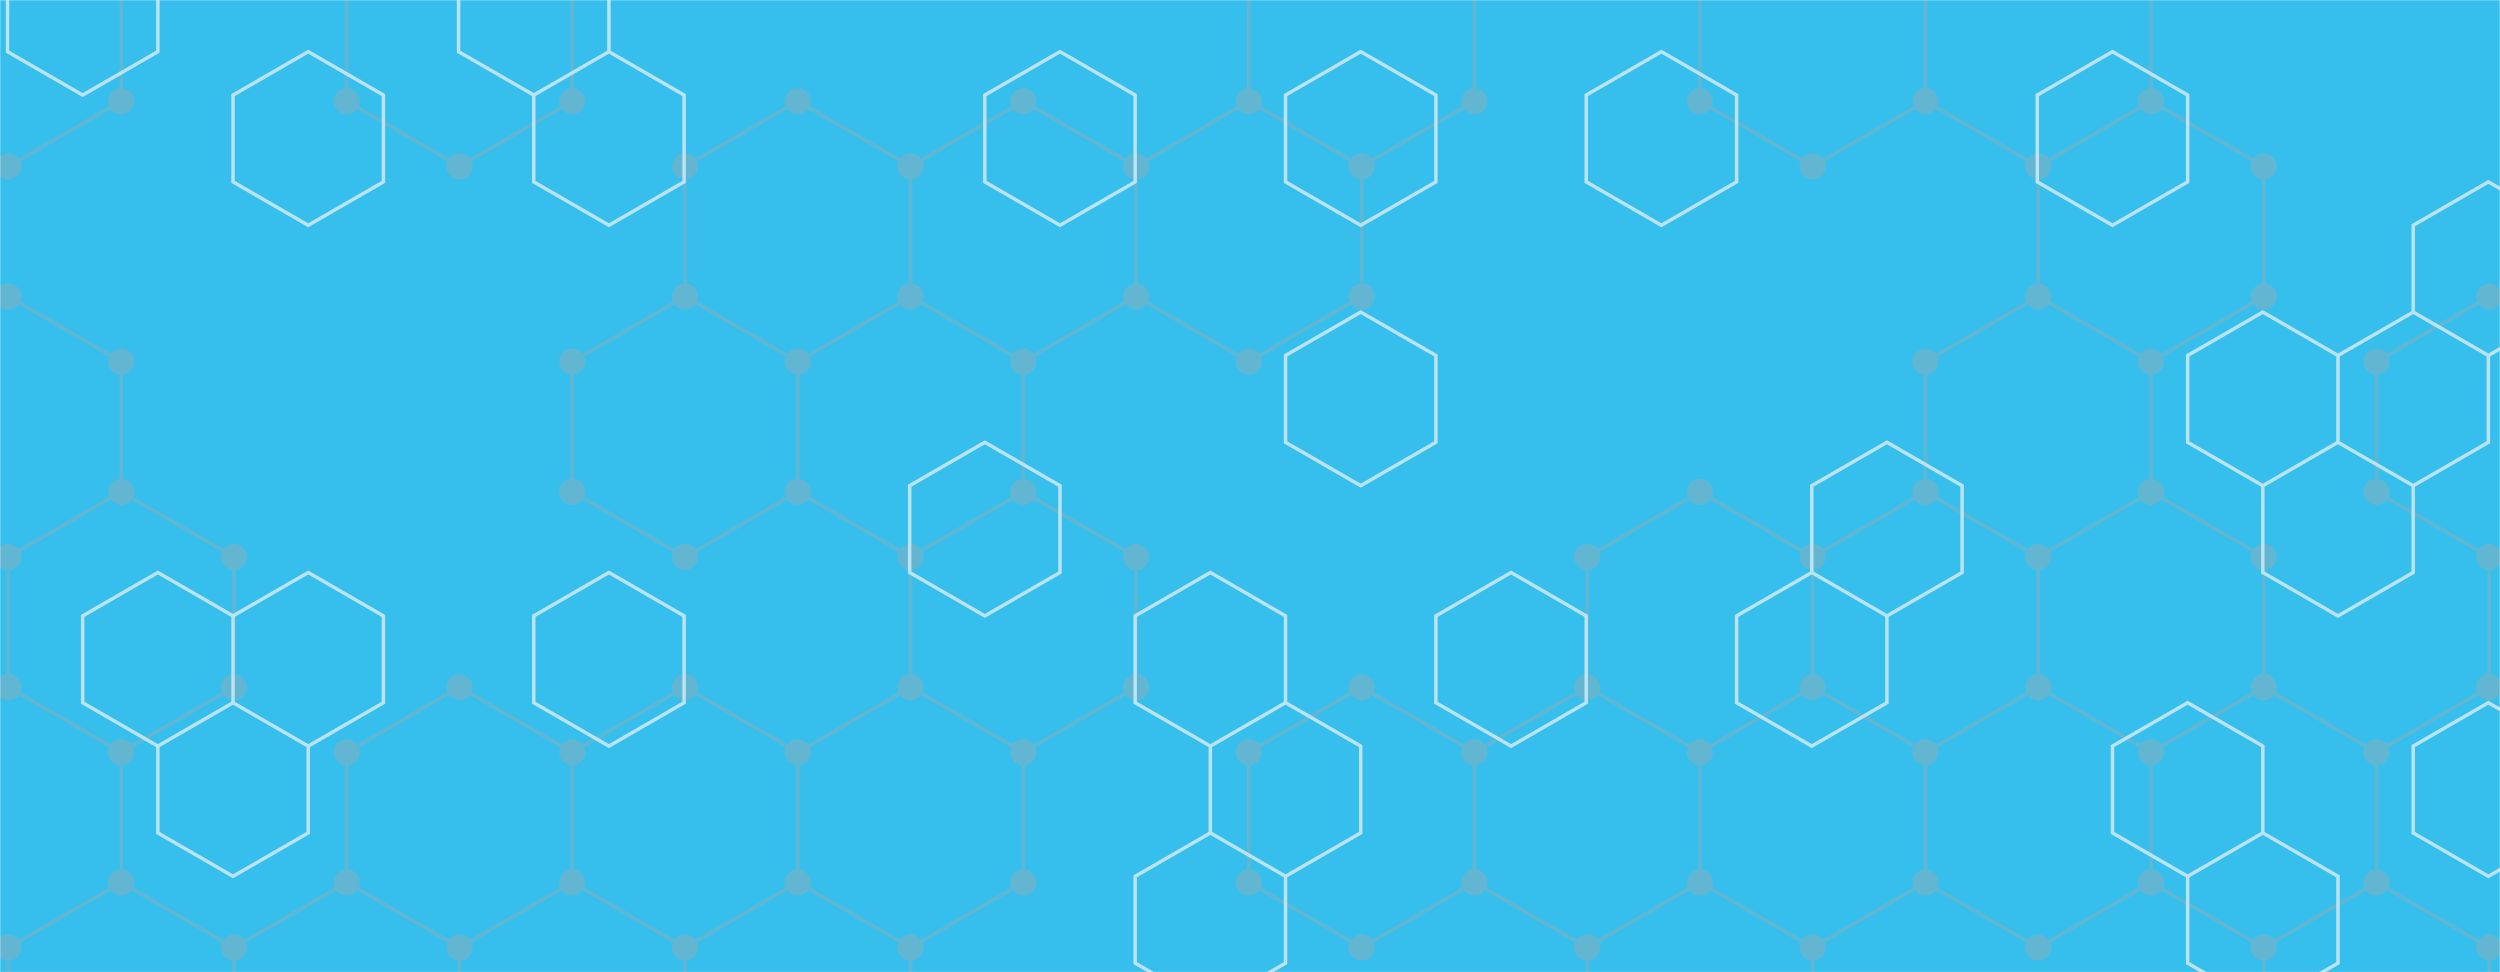 <svg xmlns="http://www.w3.org/2000/svg" version="1.1" xmlns:xlink="http://www.w3.org/1999/xlink" xmlns:svgjs="http://svgjs.com/svgjs" width="1440" height="560" preserveAspectRatio="none" viewBox="0 0 1440 560"><g mask="url(&quot;#SvgjsMask1006&quot;)" fill="none"><rect width="1440" height="560" x="0" y="0" fill="rgba(54, 191, 237, 1)"></rect><path d="M4.84 -54.19L69.79 -16.69L69.79 58.31L4.84 95.81L-60.11 58.31L-60.11 -16.69zM4.84 170.81L69.79 208.31L69.79 283.31L4.84 320.81L-60.11 283.31L-60.11 208.31zM69.79 283.31L134.75 320.81L134.75 395.81L69.79 433.31L4.84 395.81L4.84 320.81zM4.84 395.81L69.79 433.31L69.79 508.31L4.84 545.81L-60.11 508.31L-60.11 433.31zM69.79 508.31L134.75 545.81L134.75 620.81L69.79 658.31L4.84 620.81L4.84 545.81zM199.7 508.31L264.65 545.81L264.65 620.81L199.7 658.31L134.75 620.81L134.75 545.81zM264.65 -54.19L329.61 -16.69L329.61 58.31L264.65 95.81L199.7 58.31L199.7 -16.69zM264.65 395.81L329.61 433.31L329.61 508.31L264.65 545.81L199.7 508.31L199.7 433.31zM459.52 58.31L524.47 95.81L524.47 170.81L459.52 208.31L394.56 170.81L394.56 95.81zM394.56 170.81L459.52 208.31L459.52 283.31L394.56 320.81L329.61 283.31L329.61 208.31zM394.56 395.81L459.52 433.31L459.52 508.31L394.56 545.81L329.61 508.31L329.61 433.31zM459.52 508.31L524.47 545.81L524.47 620.81L459.52 658.31L394.56 620.81L394.56 545.81zM589.42 58.31L654.38 95.81L654.38 170.81L589.42 208.31L524.47 170.81L524.47 95.81zM524.47 170.81L589.42 208.31L589.42 283.31L524.47 320.81L459.52 283.31L459.52 208.31zM589.42 283.31L654.38 320.81L654.38 395.81L589.42 433.31L524.47 395.81L524.47 320.81zM524.47 395.81L589.42 433.31L589.42 508.31L524.47 545.81L459.52 508.31L459.52 433.31zM719.33 58.31L784.29 95.81L784.29 170.81L719.33 208.31L654.38 170.81L654.38 95.81zM784.28 -54.19L849.24 -16.69L849.24 58.31L784.28 95.81L719.33 58.31L719.33 -16.69zM784.28 395.81L849.24 433.31L849.24 508.31L784.28 545.81L719.33 508.31L719.33 433.31zM979.15 283.31L1044.1 320.81L1044.1 395.81L979.15 433.31L914.19 395.81L914.19 320.81zM914.19 395.81L979.15 433.31L979.15 508.31L914.19 545.81L849.24 508.31L849.24 433.31zM979.15 508.31L1044.1 545.81L1044.1 620.81L979.15 658.31L914.19 620.81L914.19 545.81zM1044.1 -54.19L1109.05 -16.69L1109.05 58.31L1044.1 95.81L979.15 58.31L979.15 -16.69zM1109.05 283.31L1174.01 320.81L1174.01 395.81L1109.05 433.31L1044.1 395.81L1044.1 320.81zM1044.1 395.81L1109.05 433.31L1109.05 508.31L1044.1 545.81L979.15 508.31L979.15 433.31zM1174.01 -54.19L1238.96 -16.69L1238.96 58.31L1174.01 95.81L1109.05 58.31L1109.05 -16.69zM1238.96 58.31L1303.91 95.81L1303.91 170.81L1238.96 208.31L1174.01 170.81L1174.01 95.81zM1174.01 170.81L1238.96 208.31L1238.96 283.31L1174.01 320.81L1109.05 283.31L1109.05 208.31zM1238.96 283.31L1303.91 320.81L1303.91 395.81L1238.96 433.31L1174.01 395.81L1174.01 320.81zM1174.01 395.81L1238.96 433.31L1238.96 508.31L1174.01 545.81L1109.05 508.31L1109.05 433.31zM1303.91 395.81L1368.87 433.31L1368.87 508.31L1303.91 545.81L1238.96 508.31L1238.96 433.31zM1368.87 508.31L1433.82 545.81L1433.82 620.81L1368.87 658.31L1303.91 620.81L1303.91 545.81zM1433.82 170.81L1498.78 208.31L1498.78 283.31L1433.82 320.81L1368.87 283.31L1368.87 208.31zM1498.78 283.31L1563.73 320.81L1563.73 395.81L1498.78 433.31L1433.82 395.81L1433.82 320.81zM1433.82 395.81L1498.78 433.31L1498.78 508.31L1433.82 545.81L1368.87 508.31L1368.87 433.31zM1498.78 508.31L1563.73 545.81L1563.73 620.81L1498.78 658.31L1433.82 620.81L1433.82 545.81z" stroke="rgba(99, 182, 210, 1)" stroke-width="2"></path><path d="M-2.66 -54.19 a7.5 7.5 0 1 0 15 0 a7.5 7.5 0 1 0 -15 0zM62.29 -16.69 a7.5 7.5 0 1 0 15 0 a7.5 7.5 0 1 0 -15 0zM62.29 58.31 a7.5 7.5 0 1 0 15 0 a7.5 7.5 0 1 0 -15 0zM-2.66 95.81 a7.5 7.5 0 1 0 15 0 a7.5 7.5 0 1 0 -15 0zM-67.61 58.31 a7.5 7.5 0 1 0 15 0 a7.5 7.5 0 1 0 -15 0zM-67.61 -16.69 a7.5 7.5 0 1 0 15 0 a7.5 7.5 0 1 0 -15 0zM-2.66 170.81 a7.5 7.5 0 1 0 15 0 a7.5 7.5 0 1 0 -15 0zM62.29 208.31 a7.5 7.5 0 1 0 15 0 a7.5 7.5 0 1 0 -15 0zM62.29 283.31 a7.5 7.5 0 1 0 15 0 a7.5 7.5 0 1 0 -15 0zM-2.66 320.81 a7.5 7.5 0 1 0 15 0 a7.5 7.5 0 1 0 -15 0zM-67.61 283.31 a7.5 7.5 0 1 0 15 0 a7.5 7.5 0 1 0 -15 0zM-67.61 208.31 a7.5 7.5 0 1 0 15 0 a7.5 7.5 0 1 0 -15 0zM127.25 320.81 a7.5 7.5 0 1 0 15 0 a7.5 7.5 0 1 0 -15 0zM127.25 395.81 a7.5 7.5 0 1 0 15 0 a7.5 7.5 0 1 0 -15 0zM62.29 433.31 a7.5 7.5 0 1 0 15 0 a7.5 7.5 0 1 0 -15 0zM-2.66 395.81 a7.5 7.5 0 1 0 15 0 a7.5 7.5 0 1 0 -15 0zM62.29 508.31 a7.5 7.5 0 1 0 15 0 a7.5 7.5 0 1 0 -15 0zM-2.66 545.81 a7.5 7.5 0 1 0 15 0 a7.5 7.5 0 1 0 -15 0zM-67.61 508.31 a7.5 7.5 0 1 0 15 0 a7.5 7.5 0 1 0 -15 0zM-67.61 433.31 a7.5 7.5 0 1 0 15 0 a7.5 7.5 0 1 0 -15 0zM127.25 545.81 a7.5 7.5 0 1 0 15 0 a7.5 7.5 0 1 0 -15 0zM127.25 620.81 a7.5 7.5 0 1 0 15 0 a7.5 7.5 0 1 0 -15 0zM62.29 658.31 a7.5 7.5 0 1 0 15 0 a7.5 7.5 0 1 0 -15 0zM-2.66 620.81 a7.5 7.5 0 1 0 15 0 a7.5 7.5 0 1 0 -15 0zM192.2 508.31 a7.5 7.5 0 1 0 15 0 a7.5 7.5 0 1 0 -15 0zM257.15 545.81 a7.5 7.5 0 1 0 15 0 a7.5 7.5 0 1 0 -15 0zM257.15 620.81 a7.5 7.5 0 1 0 15 0 a7.5 7.5 0 1 0 -15 0zM192.2 658.31 a7.5 7.5 0 1 0 15 0 a7.5 7.5 0 1 0 -15 0zM257.15 -54.19 a7.5 7.5 0 1 0 15 0 a7.5 7.5 0 1 0 -15 0zM322.11 -16.69 a7.5 7.5 0 1 0 15 0 a7.5 7.5 0 1 0 -15 0zM322.11 58.31 a7.5 7.5 0 1 0 15 0 a7.5 7.5 0 1 0 -15 0zM257.15 95.81 a7.5 7.5 0 1 0 15 0 a7.5 7.5 0 1 0 -15 0zM192.2 58.31 a7.5 7.5 0 1 0 15 0 a7.5 7.5 0 1 0 -15 0zM192.2 -16.69 a7.5 7.5 0 1 0 15 0 a7.5 7.5 0 1 0 -15 0zM257.15 395.81 a7.5 7.5 0 1 0 15 0 a7.5 7.5 0 1 0 -15 0zM322.11 433.31 a7.5 7.5 0 1 0 15 0 a7.5 7.5 0 1 0 -15 0zM322.11 508.31 a7.5 7.5 0 1 0 15 0 a7.5 7.5 0 1 0 -15 0zM192.2 433.31 a7.5 7.5 0 1 0 15 0 a7.5 7.5 0 1 0 -15 0zM452.02 58.31 a7.5 7.5 0 1 0 15 0 a7.5 7.5 0 1 0 -15 0zM516.97 95.81 a7.5 7.5 0 1 0 15 0 a7.5 7.5 0 1 0 -15 0zM516.97 170.81 a7.5 7.5 0 1 0 15 0 a7.5 7.5 0 1 0 -15 0zM452.02 208.31 a7.5 7.5 0 1 0 15 0 a7.5 7.5 0 1 0 -15 0zM387.06 170.81 a7.5 7.5 0 1 0 15 0 a7.5 7.5 0 1 0 -15 0zM387.06 95.81 a7.5 7.5 0 1 0 15 0 a7.5 7.5 0 1 0 -15 0zM452.02 283.31 a7.5 7.5 0 1 0 15 0 a7.5 7.5 0 1 0 -15 0zM387.06 320.81 a7.5 7.5 0 1 0 15 0 a7.5 7.5 0 1 0 -15 0zM322.11 283.31 a7.5 7.5 0 1 0 15 0 a7.5 7.5 0 1 0 -15 0zM322.11 208.31 a7.5 7.5 0 1 0 15 0 a7.5 7.5 0 1 0 -15 0zM387.06 395.81 a7.5 7.5 0 1 0 15 0 a7.5 7.5 0 1 0 -15 0zM452.02 433.31 a7.5 7.5 0 1 0 15 0 a7.5 7.5 0 1 0 -15 0zM452.02 508.31 a7.5 7.5 0 1 0 15 0 a7.5 7.5 0 1 0 -15 0zM387.06 545.81 a7.5 7.5 0 1 0 15 0 a7.5 7.5 0 1 0 -15 0zM516.97 545.81 a7.5 7.5 0 1 0 15 0 a7.5 7.5 0 1 0 -15 0zM516.97 620.81 a7.5 7.5 0 1 0 15 0 a7.5 7.5 0 1 0 -15 0zM452.02 658.31 a7.5 7.5 0 1 0 15 0 a7.5 7.5 0 1 0 -15 0zM387.06 620.81 a7.5 7.5 0 1 0 15 0 a7.5 7.5 0 1 0 -15 0zM581.92 58.31 a7.5 7.5 0 1 0 15 0 a7.5 7.5 0 1 0 -15 0zM646.88 95.81 a7.5 7.5 0 1 0 15 0 a7.5 7.5 0 1 0 -15 0zM646.88 170.81 a7.5 7.5 0 1 0 15 0 a7.5 7.5 0 1 0 -15 0zM581.92 208.31 a7.5 7.5 0 1 0 15 0 a7.5 7.5 0 1 0 -15 0zM581.92 283.31 a7.5 7.5 0 1 0 15 0 a7.5 7.5 0 1 0 -15 0zM516.97 320.81 a7.5 7.5 0 1 0 15 0 a7.5 7.5 0 1 0 -15 0zM646.88 320.81 a7.5 7.5 0 1 0 15 0 a7.5 7.5 0 1 0 -15 0zM646.88 395.81 a7.5 7.5 0 1 0 15 0 a7.5 7.5 0 1 0 -15 0zM581.92 433.31 a7.5 7.5 0 1 0 15 0 a7.5 7.5 0 1 0 -15 0zM516.97 395.81 a7.5 7.5 0 1 0 15 0 a7.5 7.5 0 1 0 -15 0zM581.92 508.31 a7.5 7.5 0 1 0 15 0 a7.5 7.5 0 1 0 -15 0zM711.83 58.31 a7.5 7.5 0 1 0 15 0 a7.5 7.5 0 1 0 -15 0zM776.79 95.81 a7.5 7.5 0 1 0 15 0 a7.5 7.5 0 1 0 -15 0zM776.79 170.81 a7.5 7.5 0 1 0 15 0 a7.5 7.5 0 1 0 -15 0zM711.83 208.31 a7.5 7.5 0 1 0 15 0 a7.5 7.5 0 1 0 -15 0zM776.78 -54.19 a7.5 7.5 0 1 0 15 0 a7.5 7.5 0 1 0 -15 0zM841.74 -16.69 a7.5 7.5 0 1 0 15 0 a7.5 7.5 0 1 0 -15 0zM841.74 58.31 a7.5 7.5 0 1 0 15 0 a7.5 7.5 0 1 0 -15 0zM776.78 95.81 a7.5 7.5 0 1 0 15 0 a7.5 7.5 0 1 0 -15 0zM711.83 -16.69 a7.5 7.5 0 1 0 15 0 a7.5 7.5 0 1 0 -15 0zM776.78 395.81 a7.5 7.5 0 1 0 15 0 a7.5 7.5 0 1 0 -15 0zM841.74 433.31 a7.5 7.5 0 1 0 15 0 a7.5 7.5 0 1 0 -15 0zM841.74 508.31 a7.5 7.5 0 1 0 15 0 a7.5 7.5 0 1 0 -15 0zM776.78 545.81 a7.5 7.5 0 1 0 15 0 a7.5 7.5 0 1 0 -15 0zM711.83 508.31 a7.5 7.5 0 1 0 15 0 a7.5 7.5 0 1 0 -15 0zM711.83 433.31 a7.5 7.5 0 1 0 15 0 a7.5 7.5 0 1 0 -15 0zM971.65 283.31 a7.5 7.5 0 1 0 15 0 a7.5 7.5 0 1 0 -15 0zM1036.6 320.81 a7.5 7.5 0 1 0 15 0 a7.5 7.5 0 1 0 -15 0zM1036.6 395.81 a7.5 7.5 0 1 0 15 0 a7.5 7.5 0 1 0 -15 0zM971.65 433.31 a7.5 7.5 0 1 0 15 0 a7.5 7.5 0 1 0 -15 0zM906.69 395.81 a7.5 7.5 0 1 0 15 0 a7.5 7.5 0 1 0 -15 0zM906.69 320.81 a7.5 7.5 0 1 0 15 0 a7.5 7.5 0 1 0 -15 0zM971.65 508.31 a7.5 7.5 0 1 0 15 0 a7.5 7.5 0 1 0 -15 0zM906.69 545.81 a7.5 7.5 0 1 0 15 0 a7.5 7.5 0 1 0 -15 0zM1036.6 545.81 a7.5 7.5 0 1 0 15 0 a7.5 7.5 0 1 0 -15 0zM1036.6 620.81 a7.5 7.5 0 1 0 15 0 a7.5 7.5 0 1 0 -15 0zM971.65 658.31 a7.5 7.5 0 1 0 15 0 a7.5 7.5 0 1 0 -15 0zM906.69 620.81 a7.5 7.5 0 1 0 15 0 a7.5 7.5 0 1 0 -15 0zM1036.6 -54.19 a7.5 7.5 0 1 0 15 0 a7.5 7.5 0 1 0 -15 0zM1101.55 -16.69 a7.5 7.5 0 1 0 15 0 a7.5 7.5 0 1 0 -15 0zM1101.55 58.31 a7.5 7.5 0 1 0 15 0 a7.5 7.5 0 1 0 -15 0zM1036.6 95.81 a7.5 7.5 0 1 0 15 0 a7.5 7.5 0 1 0 -15 0zM971.65 58.31 a7.5 7.5 0 1 0 15 0 a7.5 7.5 0 1 0 -15 0zM971.65 -16.69 a7.5 7.5 0 1 0 15 0 a7.5 7.5 0 1 0 -15 0zM1101.55 283.31 a7.5 7.5 0 1 0 15 0 a7.5 7.5 0 1 0 -15 0zM1166.51 320.81 a7.5 7.5 0 1 0 15 0 a7.5 7.5 0 1 0 -15 0zM1166.51 395.81 a7.5 7.5 0 1 0 15 0 a7.5 7.5 0 1 0 -15 0zM1101.55 433.31 a7.5 7.5 0 1 0 15 0 a7.5 7.5 0 1 0 -15 0zM1101.55 508.31 a7.5 7.5 0 1 0 15 0 a7.5 7.5 0 1 0 -15 0zM1166.51 -54.19 a7.5 7.5 0 1 0 15 0 a7.5 7.5 0 1 0 -15 0zM1231.46 -16.69 a7.5 7.5 0 1 0 15 0 a7.5 7.5 0 1 0 -15 0zM1231.46 58.31 a7.5 7.5 0 1 0 15 0 a7.5 7.5 0 1 0 -15 0zM1166.51 95.81 a7.5 7.5 0 1 0 15 0 a7.5 7.5 0 1 0 -15 0zM1296.41 95.81 a7.5 7.5 0 1 0 15 0 a7.5 7.5 0 1 0 -15 0zM1296.41 170.81 a7.5 7.5 0 1 0 15 0 a7.5 7.5 0 1 0 -15 0zM1231.46 208.31 a7.5 7.5 0 1 0 15 0 a7.5 7.5 0 1 0 -15 0zM1166.51 170.81 a7.5 7.5 0 1 0 15 0 a7.5 7.5 0 1 0 -15 0zM1231.46 283.31 a7.5 7.5 0 1 0 15 0 a7.5 7.5 0 1 0 -15 0zM1101.55 208.31 a7.5 7.5 0 1 0 15 0 a7.5 7.5 0 1 0 -15 0zM1296.41 320.81 a7.5 7.5 0 1 0 15 0 a7.5 7.5 0 1 0 -15 0zM1296.41 395.81 a7.5 7.5 0 1 0 15 0 a7.5 7.5 0 1 0 -15 0zM1231.46 433.31 a7.5 7.5 0 1 0 15 0 a7.5 7.5 0 1 0 -15 0zM1231.46 508.31 a7.5 7.5 0 1 0 15 0 a7.5 7.5 0 1 0 -15 0zM1166.51 545.81 a7.5 7.5 0 1 0 15 0 a7.5 7.5 0 1 0 -15 0zM1361.37 433.31 a7.5 7.5 0 1 0 15 0 a7.5 7.5 0 1 0 -15 0zM1361.37 508.31 a7.5 7.5 0 1 0 15 0 a7.5 7.5 0 1 0 -15 0zM1296.41 545.81 a7.5 7.5 0 1 0 15 0 a7.5 7.5 0 1 0 -15 0zM1426.32 545.81 a7.5 7.5 0 1 0 15 0 a7.5 7.5 0 1 0 -15 0zM1426.32 620.81 a7.5 7.5 0 1 0 15 0 a7.5 7.5 0 1 0 -15 0zM1361.37 658.31 a7.5 7.5 0 1 0 15 0 a7.5 7.5 0 1 0 -15 0zM1296.41 620.81 a7.5 7.5 0 1 0 15 0 a7.5 7.5 0 1 0 -15 0zM1426.32 170.81 a7.5 7.5 0 1 0 15 0 a7.5 7.5 0 1 0 -15 0zM1491.28 208.31 a7.5 7.5 0 1 0 15 0 a7.5 7.5 0 1 0 -15 0zM1491.28 283.31 a7.5 7.5 0 1 0 15 0 a7.5 7.5 0 1 0 -15 0zM1426.32 320.81 a7.5 7.5 0 1 0 15 0 a7.5 7.5 0 1 0 -15 0zM1361.37 283.31 a7.5 7.5 0 1 0 15 0 a7.5 7.5 0 1 0 -15 0zM1361.37 208.31 a7.5 7.5 0 1 0 15 0 a7.5 7.5 0 1 0 -15 0zM1556.23 320.81 a7.5 7.5 0 1 0 15 0 a7.5 7.5 0 1 0 -15 0zM1556.23 395.81 a7.5 7.5 0 1 0 15 0 a7.5 7.5 0 1 0 -15 0zM1491.28 433.31 a7.5 7.5 0 1 0 15 0 a7.5 7.5 0 1 0 -15 0zM1426.32 395.81 a7.5 7.5 0 1 0 15 0 a7.5 7.5 0 1 0 -15 0zM1491.28 508.31 a7.5 7.5 0 1 0 15 0 a7.5 7.5 0 1 0 -15 0zM1556.23 545.81 a7.5 7.5 0 1 0 15 0 a7.5 7.5 0 1 0 -15 0zM1556.23 620.81 a7.5 7.5 0 1 0 15 0 a7.5 7.5 0 1 0 -15 0zM1491.28 658.31 a7.5 7.5 0 1 0 15 0 a7.5 7.5 0 1 0 -15 0z" fill="rgba(99, 182, 210, 1)"></path><path d="M47.62 -45.24L90.92 -20.24L90.92 29.76L47.62 54.76L4.32 29.76L4.32 -20.24zM90.92 329.76L134.22 354.76L134.22 404.76L90.92 429.76L47.62 404.76L47.62 354.76zM177.53 29.76L220.83 54.76L220.83 104.76L177.53 129.76L134.22 104.76L134.22 54.76zM177.53 329.76L220.83 354.76L220.83 404.76L177.53 429.76L134.22 404.76L134.22 354.76zM134.22 404.76L177.53 429.76L177.53 479.76L134.22 504.76L90.92 479.76L90.92 429.76zM307.44 -45.24L350.74 -20.24L350.74 29.76L307.44 54.76L264.13 29.76L264.13 -20.24zM350.74 29.76L394.04 54.76L394.04 104.76L350.74 129.76L307.44 104.76L307.44 54.76zM350.74 329.76L394.04 354.76L394.04 404.76L350.74 429.76L307.44 404.76L307.44 354.76zM610.55 29.76L653.86 54.76L653.86 104.76L610.55 129.76L567.25 104.76L567.25 54.76zM567.25 254.76L610.55 279.76L610.55 329.76L567.25 354.76L523.95 329.76L523.95 279.76zM697.16 329.76L740.46 354.76L740.46 404.76L697.16 429.76L653.86 404.76L653.86 354.76zM697.16 479.76L740.46 504.76L740.46 554.76L697.16 579.76L653.86 554.76L653.86 504.76zM783.76 29.76L827.07 54.76L827.07 104.76L783.76 129.76L740.46 104.76L740.46 54.76zM783.76 179.76L827.07 204.76L827.07 254.76L783.76 279.76L740.46 254.76L740.46 204.76zM740.46 404.76L783.76 429.76L783.76 479.76L740.46 504.76L697.16 479.76L697.16 429.76zM870.37 329.76L913.67 354.76L913.67 404.76L870.37 429.76L827.07 404.76L827.07 354.76zM956.97 29.76L1000.28 54.76L1000.28 104.76L956.97 129.76L913.67 104.76L913.67 54.76zM1043.58 329.76L1086.88 354.76L1086.88 404.76L1043.58 429.76L1000.28 404.76L1000.28 354.76zM1086.88 254.76L1130.18 279.76L1130.18 329.76L1086.88 354.76L1043.58 329.76L1043.58 279.76zM1216.79 29.76L1260.09 54.76L1260.09 104.76L1216.79 129.76L1173.48 104.76L1173.48 54.76zM1303.39 179.76L1346.69 204.76L1346.69 254.76L1303.39 279.76L1260.09 254.76L1260.09 204.76zM1260.09 404.76L1303.39 429.76L1303.39 479.76L1260.09 504.76L1216.79 479.76L1216.79 429.76zM1303.39 479.76L1346.69 504.76L1346.69 554.76L1303.39 579.76L1260.09 554.76L1260.09 504.76zM1390 179.76L1433.3 204.76L1433.3 254.76L1390 279.76L1346.69 254.76L1346.69 204.76zM1346.69 254.76L1390 279.76L1390 329.76L1346.69 354.76L1303.39 329.76L1303.39 279.76zM1433.3 104.76L1476.6 129.76L1476.6 179.76L1433.3 204.76L1390 179.76L1390 129.76zM1433.3 404.76L1476.6 429.76L1476.6 479.76L1433.3 504.76L1390 479.76L1390 429.76z" stroke="rgba(187, 227, 241, 1)" stroke-width="2"></path></g><defs><mask id="SvgjsMask1006"><rect width="1440" height="560" fill="#ffffff"></rect></mask></defs></svg>